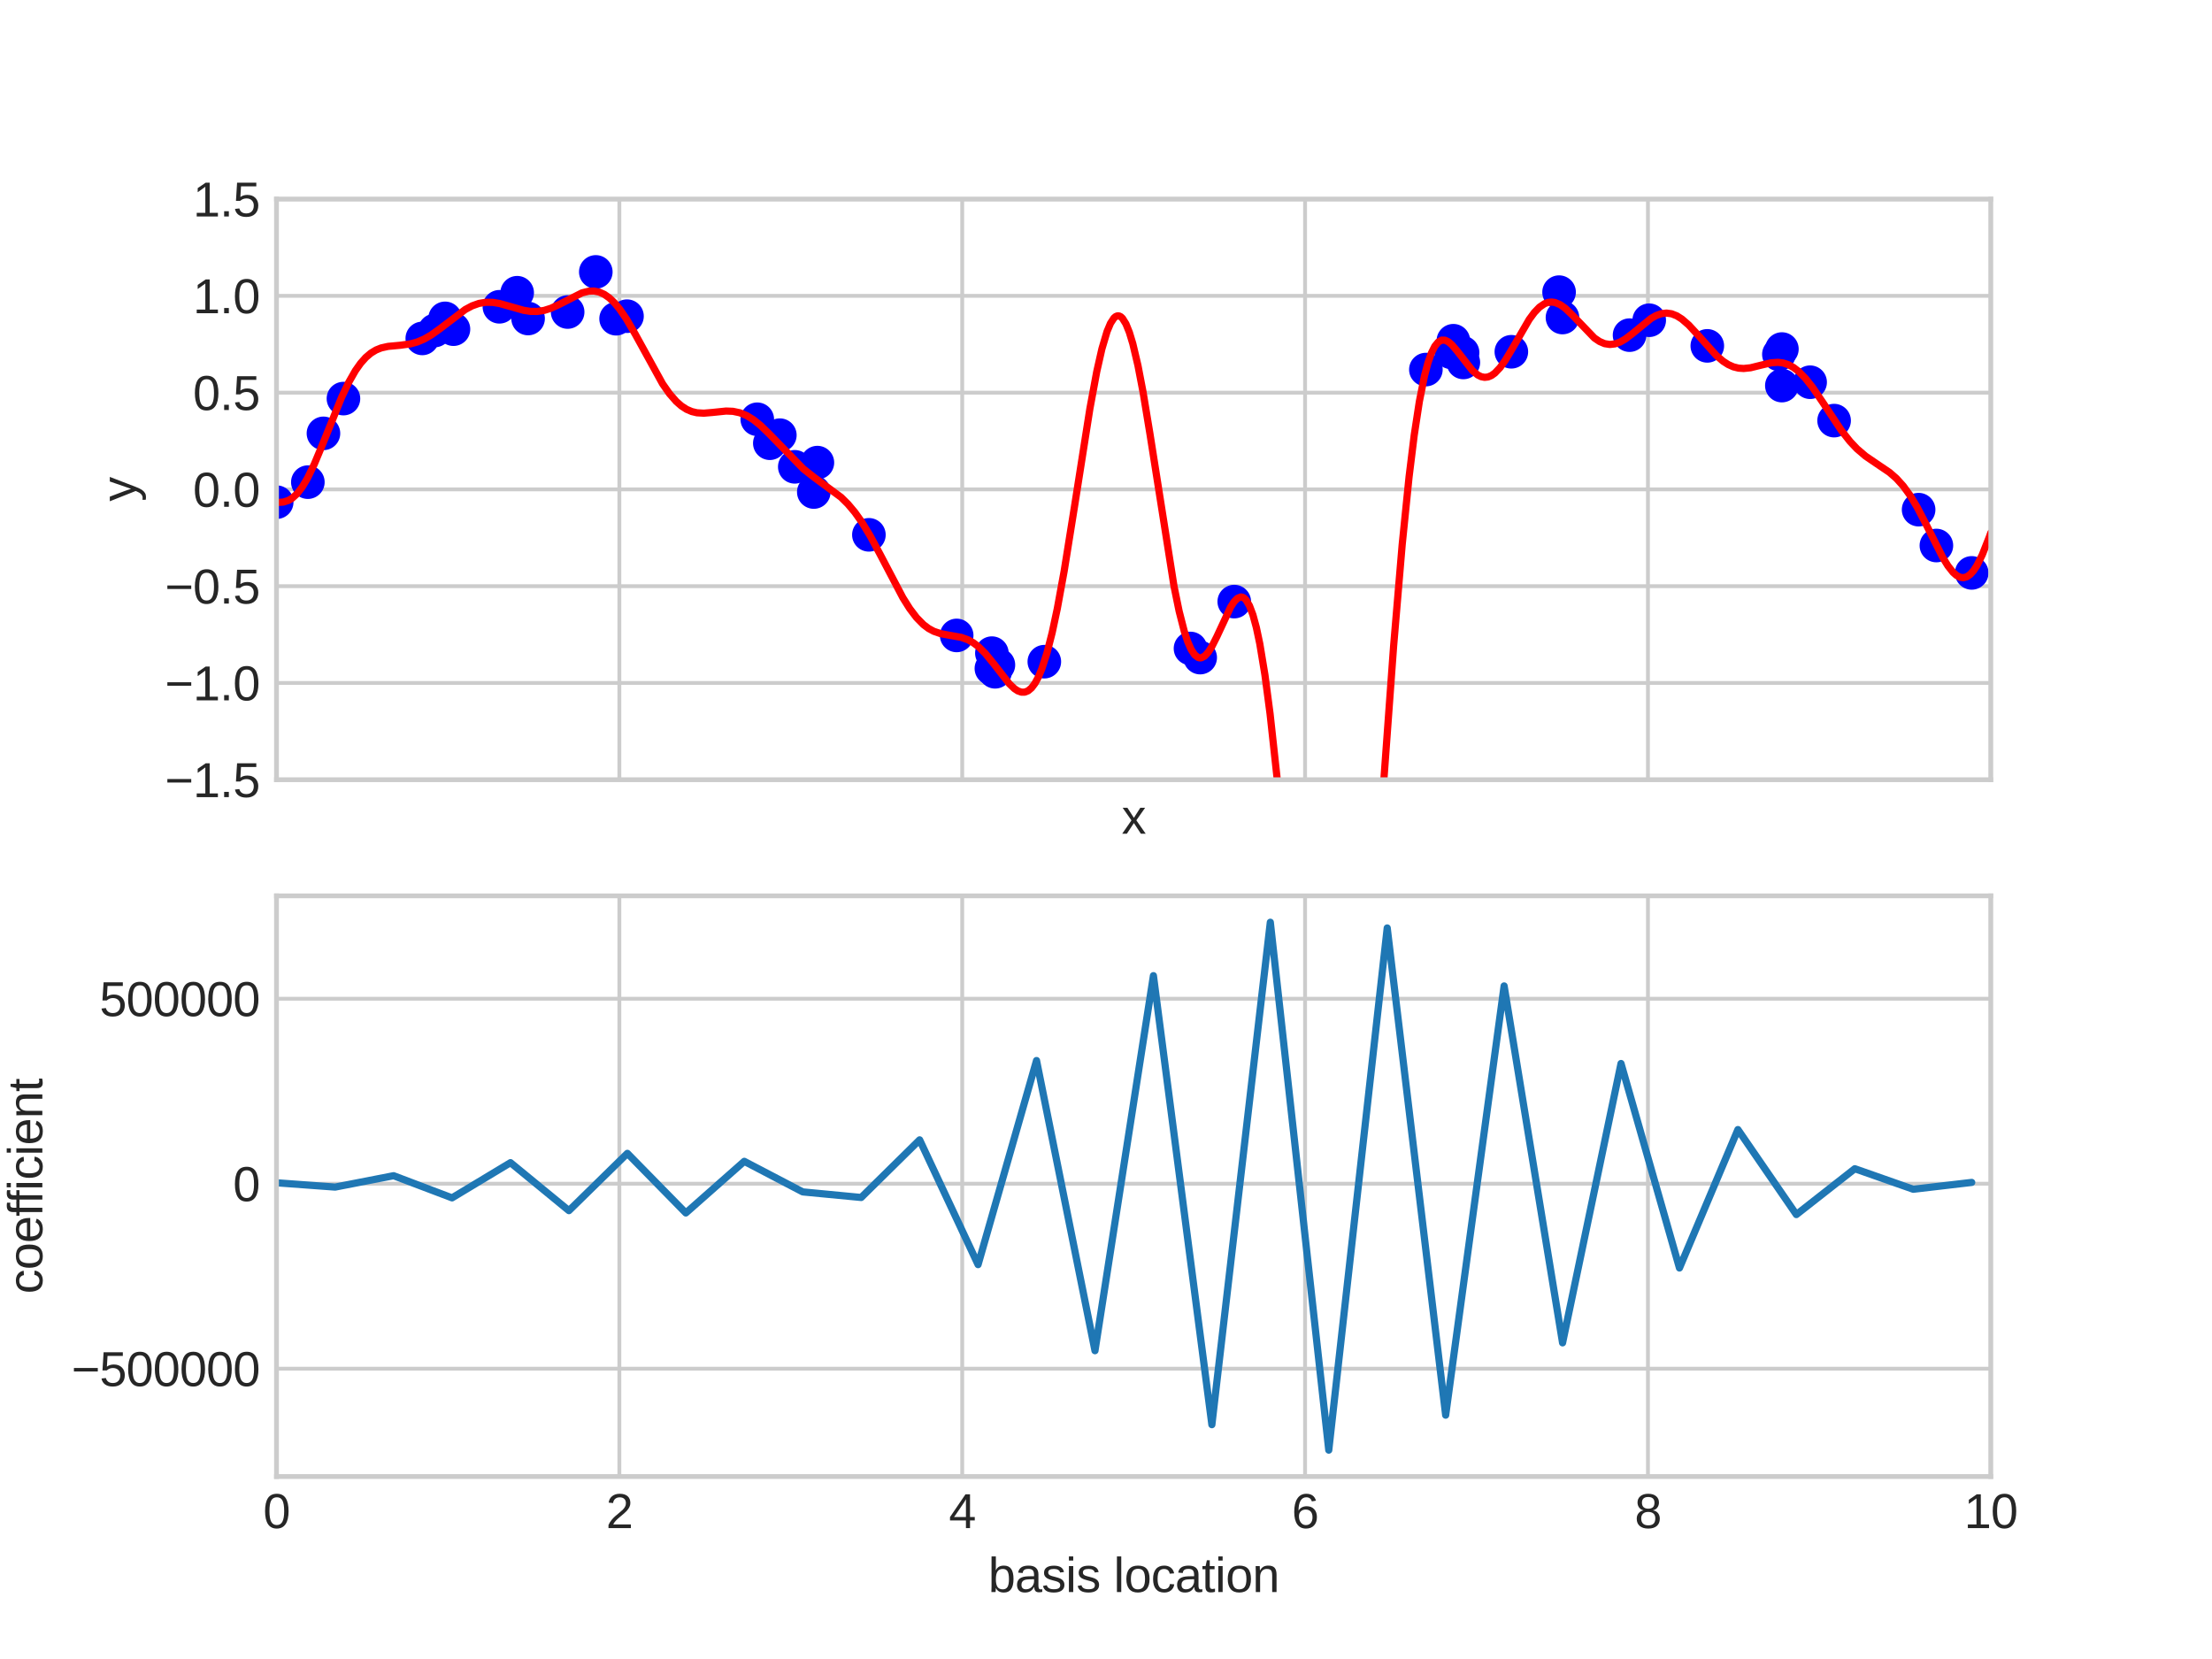 <?xml version="1.0" encoding="utf-8" standalone="no"?>
<!DOCTYPE svg PUBLIC "-//W3C//DTD SVG 1.1//EN"
  "http://www.w3.org/Graphics/SVG/1.1/DTD/svg11.dtd">
<svg xmlns:xlink="http://www.w3.org/1999/xlink" width="460.8pt" height="345.6pt" viewBox="0 0 460.8 345.6" xmlns="http://www.w3.org/2000/svg" version="1.1">
 <defs>
  <style type="text/css">*{stroke-linejoin: round; stroke-linecap: butt}</style>
 </defs>
 <g id="figure_1">
  <g id="patch_1">
   <path d="M 0 345.6 
L 460.8 345.6 
L 460.8 0 
L 0 0 
z
" style="fill: #ffffff"/>
  </g>
  <g id="axes_1">
   <g id="patch_2">
    <path d="M 57.6 162.432 
L 414.72 162.432 
L 414.72 41.472 
L 57.6 41.472 
z
" style="fill: #ffffff"/>
   </g>
   <g id="matplotlib.axis_1">
    <g id="xtick_1">
     <g id="line2d_1">
      <path d="M 57.6 162.432 
L 57.6 41.472 
" clip-path="url(#p9afafb7841)" style="fill: none; stroke: #cccccc; stroke-width: 0.8; stroke-linecap: round"/>
     </g>
     <g id="line2d_2"/>
    </g>
    <g id="xtick_2">
     <g id="line2d_3">
      <path d="M 129.024 162.432 
L 129.024 41.472 
" clip-path="url(#p9afafb7841)" style="fill: none; stroke: #cccccc; stroke-width: 0.8; stroke-linecap: round"/>
     </g>
     <g id="line2d_4"/>
    </g>
    <g id="xtick_3">
     <g id="line2d_5">
      <path d="M 200.448 162.432 
L 200.448 41.472 
" clip-path="url(#p9afafb7841)" style="fill: none; stroke: #cccccc; stroke-width: 0.8; stroke-linecap: round"/>
     </g>
     <g id="line2d_6"/>
    </g>
    <g id="xtick_4">
     <g id="line2d_7">
      <path d="M 271.872 162.432 
L 271.872 41.472 
" clip-path="url(#p9afafb7841)" style="fill: none; stroke: #cccccc; stroke-width: 0.8; stroke-linecap: round"/>
     </g>
     <g id="line2d_8"/>
    </g>
    <g id="xtick_5">
     <g id="line2d_9">
      <path d="M 343.296 162.432 
L 343.296 41.472 
" clip-path="url(#p9afafb7841)" style="fill: none; stroke: #cccccc; stroke-width: 0.8; stroke-linecap: round"/>
     </g>
     <g id="line2d_10"/>
    </g>
    <g id="xtick_6">
     <g id="line2d_11">
      <path d="M 414.72 162.432 
L 414.72 41.472 
" clip-path="url(#p9afafb7841)" style="fill: none; stroke: #cccccc; stroke-width: 0.8; stroke-linecap: round"/>
     </g>
     <g id="line2d_12"/>
    </g>
    <g id="text_1">
     <!-- x -->
     <g style="fill: #262626" transform="translate(233.66 173.679) scale(0.1 -0.1)">
      <defs>
       <path id="LiberationSans-78" d="M 2503 0 
L 1594 1388 
L 678 0 
L 72 0 
L 1275 1738 
L 128 3381 
L 750 3381 
L 1594 2066 
L 2431 3381 
L 3059 3381 
L 1913 1744 
L 3131 0 
L 2503 0 
z
" transform="scale(0.016)"/>
      </defs>
      <use xlink:href="#LiberationSans-78"/>
     </g>
    </g>
   </g>
   <g id="matplotlib.axis_2">
    <g id="ytick_1">
     <g id="line2d_13">
      <path d="M 57.6 162.432 
L 414.72 162.432 
" clip-path="url(#p9afafb7841)" style="fill: none; stroke: #cccccc; stroke-width: 0.8; stroke-linecap: round"/>
     </g>
     <g id="line2d_14"/>
     <g id="text_2">
      <!-- −1.5 -->
      <g style="fill: #262626" transform="translate(34.359 166.055) scale(0.1 -0.1)">
       <defs>
        <path id="LiberationSans-2212" d="M 316 1900 
L 316 2356 
L 3425 2356 
L 3425 1900 
L 316 1900 
z
" transform="scale(0.016)"/>
        <path id="LiberationSans-31" d="M 488 0 
L 488 478 
L 1609 478 
L 1609 3866 
L 616 3156 
L 616 3688 
L 1656 4403 
L 2175 4403 
L 2175 478 
L 3247 478 
L 3247 0 
L 488 0 
z
" transform="scale(0.016)"/>
        <path id="LiberationSans-2e" d="M 584 0 
L 584 684 
L 1194 684 
L 1194 0 
L 584 0 
z
" transform="scale(0.016)"/>
        <path id="LiberationSans-35" d="M 3291 1434 
Q 3291 738 2877 337 
Q 2463 -63 1728 -63 
Q 1113 -63 734 206 
Q 356 475 256 984 
L 825 1050 
Q 1003 397 1741 397 
Q 2194 397 2450 670 
Q 2706 944 2706 1422 
Q 2706 1838 2448 2094 
Q 2191 2350 1753 2350 
Q 1525 2350 1328 2278 
Q 1131 2206 934 2034 
L 384 2034 
L 531 4403 
L 3034 4403 
L 3034 3925 
L 1044 3925 
L 959 2528 
Q 1325 2809 1869 2809 
Q 2519 2809 2905 2428 
Q 3291 2047 3291 1434 
z
" transform="scale(0.016)"/>
       </defs>
       <use xlink:href="#LiberationSans-2212"/>
       <use xlink:href="#LiberationSans-31" x="58.398"/>
       <use xlink:href="#LiberationSans-2e" x="114.014"/>
       <use xlink:href="#LiberationSans-35" x="141.797"/>
      </g>
     </g>
    </g>
    <g id="ytick_2">
     <g id="line2d_15">
      <path d="M 57.6 142.272 
L 414.72 142.272 
" clip-path="url(#p9afafb7841)" style="fill: none; stroke: #cccccc; stroke-width: 0.8; stroke-linecap: round"/>
     </g>
     <g id="line2d_16"/>
     <g id="text_3">
      <!-- −1.0 -->
      <g style="fill: #262626" transform="translate(34.359 145.895) scale(0.1 -0.1)">
       <defs>
        <path id="LiberationSans-30" d="M 3309 2203 
Q 3309 1100 2920 518 
Q 2531 -63 1772 -63 
Q 1013 -63 631 515 
Q 250 1094 250 2203 
Q 250 3338 620 3903 
Q 991 4469 1791 4469 
Q 2569 4469 2939 3897 
Q 3309 3325 3309 2203 
z
M 2738 2203 
Q 2738 3156 2517 3584 
Q 2297 4013 1791 4013 
Q 1272 4013 1045 3591 
Q 819 3169 819 2203 
Q 819 1266 1048 831 
Q 1278 397 1778 397 
Q 2275 397 2506 840 
Q 2738 1284 2738 2203 
z
" transform="scale(0.016)"/>
       </defs>
       <use xlink:href="#LiberationSans-2212"/>
       <use xlink:href="#LiberationSans-31" x="58.398"/>
       <use xlink:href="#LiberationSans-2e" x="114.014"/>
       <use xlink:href="#LiberationSans-30" x="141.797"/>
      </g>
     </g>
    </g>
    <g id="ytick_3">
     <g id="line2d_17">
      <path d="M 57.6 122.112 
L 414.72 122.112 
" clip-path="url(#p9afafb7841)" style="fill: none; stroke: #cccccc; stroke-width: 0.8; stroke-linecap: round"/>
     </g>
     <g id="line2d_18"/>
     <g id="text_4">
      <!-- −0.5 -->
      <g style="fill: #262626" transform="translate(34.359 125.735) scale(0.1 -0.1)">
       <use xlink:href="#LiberationSans-2212"/>
       <use xlink:href="#LiberationSans-30" x="58.398"/>
       <use xlink:href="#LiberationSans-2e" x="114.014"/>
       <use xlink:href="#LiberationSans-35" x="141.797"/>
      </g>
     </g>
    </g>
    <g id="ytick_4">
     <g id="line2d_19">
      <path d="M 57.6 101.952 
L 414.72 101.952 
" clip-path="url(#p9afafb7841)" style="fill: none; stroke: #cccccc; stroke-width: 0.8; stroke-linecap: round"/>
     </g>
     <g id="line2d_20"/>
     <g id="text_5">
      <!-- 0.0 -->
      <g style="fill: #262626" transform="translate(40.2 105.575) scale(0.1 -0.1)">
       <use xlink:href="#LiberationSans-30"/>
       <use xlink:href="#LiberationSans-2e" x="55.615"/>
       <use xlink:href="#LiberationSans-30" x="83.398"/>
      </g>
     </g>
    </g>
    <g id="ytick_5">
     <g id="line2d_21">
      <path d="M 57.6 81.792 
L 414.72 81.792 
" clip-path="url(#p9afafb7841)" style="fill: none; stroke: #cccccc; stroke-width: 0.8; stroke-linecap: round"/>
     </g>
     <g id="line2d_22"/>
     <g id="text_6">
      <!-- 0.5 -->
      <g style="fill: #262626" transform="translate(40.2 85.415) scale(0.1 -0.1)">
       <use xlink:href="#LiberationSans-30"/>
       <use xlink:href="#LiberationSans-2e" x="55.615"/>
       <use xlink:href="#LiberationSans-35" x="83.398"/>
      </g>
     </g>
    </g>
    <g id="ytick_6">
     <g id="line2d_23">
      <path d="M 57.6 61.632 
L 414.72 61.632 
" clip-path="url(#p9afafb7841)" style="fill: none; stroke: #cccccc; stroke-width: 0.8; stroke-linecap: round"/>
     </g>
     <g id="line2d_24"/>
     <g id="text_7">
      <!-- 1.0 -->
      <g style="fill: #262626" transform="translate(40.2 65.255) scale(0.1 -0.1)">
       <use xlink:href="#LiberationSans-31"/>
       <use xlink:href="#LiberationSans-2e" x="55.615"/>
       <use xlink:href="#LiberationSans-30" x="83.398"/>
      </g>
     </g>
    </g>
    <g id="ytick_7">
     <g id="line2d_25">
      <path d="M 57.6 41.472 
L 414.72 41.472 
" clip-path="url(#p9afafb7841)" style="fill: none; stroke: #cccccc; stroke-width: 0.8; stroke-linecap: round"/>
     </g>
     <g id="line2d_26"/>
     <g id="text_8">
      <!-- 1.5 -->
      <g style="fill: #262626" transform="translate(40.2 45.095) scale(0.1 -0.1)">
       <use xlink:href="#LiberationSans-31"/>
       <use xlink:href="#LiberationSans-2e" x="55.615"/>
       <use xlink:href="#LiberationSans-35" x="83.398"/>
      </g>
     </g>
    </g>
    <g id="text_9">
     <!-- y -->
     <g style="fill: #262626" transform="translate(28.284 104.452) rotate(-90) scale(0.1 -0.1)">
      <defs>
       <path id="LiberationSans-79" d="M 597 -1328 
Q 366 -1328 209 -1294 
L 209 -872 
Q 328 -891 472 -891 
Q 997 -891 1303 -119 
L 1356 16 
L 16 3381 
L 616 3381 
L 1328 1513 
Q 1344 1469 1366 1408 
Q 1388 1347 1506 1000 
Q 1625 653 1634 613 
L 1853 1228 
L 2594 3381 
L 3188 3381 
L 1888 0 
Q 1678 -541 1497 -805 
Q 1316 -1069 1095 -1198 
Q 875 -1328 597 -1328 
z
" transform="scale(0.016)"/>
      </defs>
      <use xlink:href="#LiberationSans-79"/>
     </g>
    </g>
   </g>
   <g id="PathCollection_1">
    <defs>
     <path id="mdba6f6dd70" d="M 0 3 
C 0.796 3 1.559 2.684 2.121 2.121 
C 2.684 1.559 3 0.796 3 0 
C 3 -0.796 2.684 -1.559 2.121 -2.121 
C 1.559 -2.684 0.796 -3 0 -3 
C -0.796 -3 -1.559 -2.684 -2.121 -2.121 
C -2.684 -1.559 -3 -0.796 -3 0 
C -3 0.796 -2.684 1.559 -2.121 2.121 
C -1.559 2.684 -0.796 3 0 3 
z
" style="stroke: #0000ff"/>
    </defs>
    <g clip-path="url(#p9afafb7841)">
     <use xlink:href="#mdba6f6dd70" x="206.527" y="139.26" style="fill: #0000ff; stroke: #0000ff"/>
     <use xlink:href="#mdba6f6dd70" x="314.842" y="73.28" style="fill: #0000ff; stroke: #0000ff"/>
     <use xlink:href="#mdba6f6dd70" x="57.641" y="104.612" style="fill: #0000ff; stroke: #0000ff"/>
     <use xlink:href="#mdba6f6dd70" x="165.569" y="97.246" style="fill: #0000ff; stroke: #0000ff"/>
     <use xlink:href="#mdba6f6dd70" x="110.009" y="66.352" style="fill: #0000ff; stroke: #0000ff"/>
     <use xlink:href="#mdba6f6dd70" x="90.576" y="68.846" style="fill: #0000ff; stroke: #0000ff"/>
     <use xlink:href="#mdba6f6dd70" x="124.117" y="56.644" style="fill: #0000ff; stroke: #0000ff"/>
     <use xlink:href="#mdba6f6dd70" x="181.007" y="111.414" style="fill: #0000ff; stroke: #0000ff"/>
     <use xlink:href="#mdba6f6dd70" x="199.294" y="132.372" style="fill: #0000ff; stroke: #0000ff"/>
     <use xlink:href="#mdba6f6dd70" x="250.022" y="136.989" style="fill: #0000ff; stroke: #0000ff"/>
     <use xlink:href="#mdba6f6dd70" x="207.303" y="139.946" style="fill: #0000ff; stroke: #0000ff"/>
     <use xlink:href="#mdba6f6dd70" x="302.306" y="73.404" style="fill: #0000ff; stroke: #0000ff"/>
     <use xlink:href="#mdba6f6dd70" x="130.614" y="65.867" style="fill: #0000ff; stroke: #0000ff"/>
     <use xlink:href="#mdba6f6dd70" x="371.193" y="80.325" style="fill: #0000ff; stroke: #0000ff"/>
     <use xlink:href="#mdba6f6dd70" x="67.381" y="90.277" style="fill: #0000ff; stroke: #0000ff"/>
     <use xlink:href="#mdba6f6dd70" x="297.037" y="76.988" style="fill: #0000ff; stroke: #0000ff"/>
     <use xlink:href="#mdba6f6dd70" x="206.628" y="136.064" style="fill: #0000ff; stroke: #0000ff"/>
     <use xlink:href="#mdba6f6dd70" x="257.119" y="125.324" style="fill: #0000ff; stroke: #0000ff"/>
     <use xlink:href="#mdba6f6dd70" x="107.735" y="60.982" style="fill: #0000ff; stroke: #0000ff"/>
     <use xlink:href="#mdba6f6dd70" x="128.346" y="66.397" style="fill: #0000ff; stroke: #0000ff"/>
     <use xlink:href="#mdba6f6dd70" x="343.562" y="66.712" style="fill: #0000ff; stroke: #0000ff"/>
     <use xlink:href="#mdba6f6dd70" x="403.386" y="113.642" style="fill: #0000ff; stroke: #0000ff"/>
     <use xlink:href="#mdba6f6dd70" x="169.53" y="102.498" style="fill: #0000ff; stroke: #0000ff"/>
     <use xlink:href="#mdba6f6dd70" x="304.842" y="75.506" style="fill: #0000ff; stroke: #0000ff"/>
     <use xlink:href="#mdba6f6dd70" x="370.576" y="73.82" style="fill: #0000ff; stroke: #0000ff"/>
     <use xlink:href="#mdba6f6dd70" x="377.082" y="79.625" style="fill: #0000ff; stroke: #0000ff"/>
     <use xlink:href="#mdba6f6dd70" x="87.971" y="70.497" style="fill: #0000ff; stroke: #0000ff"/>
     <use xlink:href="#mdba6f6dd70" x="71.547" y="83.033" style="fill: #0000ff; stroke: #0000ff"/>
     <use xlink:href="#mdba6f6dd70" x="118.25" y="65.001" style="fill: #0000ff; stroke: #0000ff"/>
     <use xlink:href="#mdba6f6dd70" x="371.202" y="72.713" style="fill: #0000ff; stroke: #0000ff"/>
     <use xlink:href="#mdba6f6dd70" x="92.722" y="66.321" style="fill: #0000ff; stroke: #0000ff"/>
     <use xlink:href="#mdba6f6dd70" x="207.986" y="138.513" style="fill: #0000ff; stroke: #0000ff"/>
     <use xlink:href="#mdba6f6dd70" x="399.682" y="106.172" style="fill: #0000ff; stroke: #0000ff"/>
     <use xlink:href="#mdba6f6dd70" x="248.004" y="135.09" style="fill: #0000ff; stroke: #0000ff"/>
     <use xlink:href="#mdba6f6dd70" x="304.683" y="73.453" style="fill: #0000ff; stroke: #0000ff"/>
     <use xlink:href="#mdba6f6dd70" x="170.277" y="96.371" style="fill: #0000ff; stroke: #0000ff"/>
     <use xlink:href="#mdba6f6dd70" x="302.763" y="70.982" style="fill: #0000ff; stroke: #0000ff"/>
     <use xlink:href="#mdba6f6dd70" x="355.662" y="72.05" style="fill: #0000ff; stroke: #0000ff"/>
     <use xlink:href="#mdba6f6dd70" x="64.131" y="100.442" style="fill: #0000ff; stroke: #0000ff"/>
     <use xlink:href="#mdba6f6dd70" x="325.492" y="66.146" style="fill: #0000ff; stroke: #0000ff"/>
     <use xlink:href="#mdba6f6dd70" x="410.742" y="119.345" style="fill: #0000ff; stroke: #0000ff"/>
     <use xlink:href="#mdba6f6dd70" x="324.785" y="60.862" style="fill: #0000ff; stroke: #0000ff"/>
     <use xlink:href="#mdba6f6dd70" x="157.752" y="87.341" style="fill: #0000ff; stroke: #0000ff"/>
     <use xlink:href="#mdba6f6dd70" x="339.467" y="69.816" style="fill: #0000ff; stroke: #0000ff"/>
     <use xlink:href="#mdba6f6dd70" x="94.464" y="68.573" style="fill: #0000ff; stroke: #0000ff"/>
     <use xlink:href="#mdba6f6dd70" x="217.552" y="137.84" style="fill: #0000ff; stroke: #0000ff"/>
     <use xlink:href="#mdba6f6dd70" x="382.078" y="87.623" style="fill: #0000ff; stroke: #0000ff"/>
     <use xlink:href="#mdba6f6dd70" x="162.455" y="90.654" style="fill: #0000ff; stroke: #0000ff"/>
     <use xlink:href="#mdba6f6dd70" x="160.37" y="92.333" style="fill: #0000ff; stroke: #0000ff"/>
     <use xlink:href="#mdba6f6dd70" x="104.036" y="63.908" style="fill: #0000ff; stroke: #0000ff"/>
    </g>
   </g>
   <g id="line2d_27">
    <path d="M 57.6 104.693 
L 59.03 104.587 
L 60.102 104.244 
L 60.817 103.823 
L 61.89 102.851 
L 62.962 101.455 
L 64.035 99.653 
L 65.465 96.71 
L 67.252 92.429 
L 71.184 82.714 
L 72.614 79.709 
L 74.044 77.201 
L 75.116 75.682 
L 76.189 74.474 
L 77.261 73.561 
L 78.334 72.911 
L 79.406 72.481 
L 80.836 72.16 
L 83.338 71.926 
L 85.483 71.639 
L 86.913 71.247 
L 88.343 70.642 
L 89.773 69.823 
L 91.56 68.552 
L 96.923 64.475 
L 98.352 63.713 
L 99.782 63.205 
L 101.212 62.968 
L 102.642 62.989 
L 104.072 63.224 
L 106.217 63.827 
L 109.077 64.642 
L 110.507 64.865 
L 111.937 64.88 
L 113.366 64.66 
L 114.796 64.207 
L 116.584 63.378 
L 121.231 61.013 
L 122.661 60.659 
L 123.733 60.629 
L 124.806 60.839 
L 125.878 61.316 
L 126.951 62.07 
L 128.023 63.104 
L 129.095 64.402 
L 130.525 66.501 
L 132.313 69.578 
L 138.032 79.962 
L 139.462 82.006 
L 140.892 83.642 
L 141.965 84.581 
L 143.037 85.273 
L 144.11 85.733 
L 145.182 85.989 
L 146.612 86.074 
L 148.399 85.923 
L 151.259 85.628 
L 152.689 85.686 
L 154.119 85.988 
L 155.549 86.576 
L 156.979 87.457 
L 158.409 88.607 
L 160.196 90.335 
L 167.346 97.671 
L 169.49 99.361 
L 175.21 103.59 
L 176.64 105.005 
L 178.07 106.703 
L 179.5 108.712 
L 181.287 111.649 
L 183.432 115.653 
L 188.079 124.508 
L 189.509 126.781 
L 190.939 128.667 
L 192.369 130.119 
L 193.441 130.925 
L 194.514 131.506 
L 195.944 131.998 
L 197.731 132.326 
L 200.234 132.772 
L 201.663 133.286 
L 202.736 133.884 
L 203.808 134.693 
L 205.238 136.101 
L 207.026 138.291 
L 210.243 142.427 
L 211.315 143.451 
L 212.03 143.925 
L 212.745 144.183 
L 213.46 144.189 
L 214.175 143.907 
L 214.89 143.303 
L 215.605 142.35 
L 216.32 141.026 
L 217.035 139.315 
L 218.107 136.005 
L 219.18 131.815 
L 220.252 126.792 
L 221.682 118.971 
L 223.827 105.575 
L 227.044 85.129 
L 228.474 77.409 
L 229.547 72.669 
L 230.619 69.056 
L 231.334 67.355 
L 232.049 66.261 
L 232.406 65.951 
L 232.764 65.8 
L 233.121 65.811 
L 233.479 65.984 
L 233.836 66.317 
L 234.551 67.464 
L 235.266 69.232 
L 235.981 71.591 
L 237.054 76.139 
L 238.126 81.726 
L 239.556 90.379 
L 244.561 122.093 
L 245.633 127.324 
L 246.706 131.515 
L 247.421 133.672 
L 248.135 135.296 
L 248.85 136.386 
L 249.565 136.953 
L 249.923 137.049 
L 250.28 137.025 
L 250.995 136.642 
L 251.71 135.859 
L 252.425 134.742 
L 253.498 132.613 
L 256.357 126.473 
L 257.072 125.369 
L 257.787 124.635 
L 258.502 124.359 
L 258.86 124.42 
L 259.217 124.624 
L 259.575 124.983 
L 260.29 126.189 
L 261.005 128.089 
L 261.72 130.721 
L 262.435 134.104 
L 263.507 140.592 
L 264.579 148.712 
L 266.009 161.805 
L 267.797 180.946 
L 272.444 232.978 
L 273.874 245.603 
L 274.946 252.958 
L 275.661 256.675 
L 276.376 259.355 
L 277.091 260.939 
L 277.449 261.307 
L 277.806 261.388 
L 278.164 261.18 
L 278.521 260.682 
L 278.879 259.894 
L 279.594 257.458 
L 280.308 253.897 
L 281.023 249.257 
L 282.096 240.414 
L 283.168 229.56 
L 284.598 212.559 
L 286.743 183.589 
L 290.318 134.545 
L 292.105 113.416 
L 293.535 99.326 
L 294.608 90.639 
L 295.68 83.629 
L 296.752 78.275 
L 297.467 75.585 
L 298.182 73.553 
L 298.897 72.128 
L 299.612 71.251 
L 300.327 70.856 
L 301.042 70.872 
L 301.757 71.226 
L 302.472 71.845 
L 303.545 73.106 
L 306.762 77.221 
L 307.834 78.111 
L 308.549 78.466 
L 309.264 78.608 
L 309.979 78.53 
L 310.694 78.231 
L 311.409 77.72 
L 312.481 76.591 
L 313.554 75.097 
L 314.984 72.716 
L 318.559 66.553 
L 319.631 65.102 
L 320.703 63.987 
L 321.776 63.258 
L 322.491 62.998 
L 323.206 62.919 
L 323.921 63.013 
L 324.993 63.458 
L 326.066 64.213 
L 327.495 65.577 
L 332.143 70.414 
L 333.215 71.137 
L 334.288 71.593 
L 335.36 71.76 
L 336.432 71.639 
L 337.505 71.249 
L 338.577 70.631 
L 340.007 69.548 
L 343.939 66.337 
L 345.012 65.73 
L 346.084 65.346 
L 347.157 65.219 
L 348.229 65.368 
L 349.302 65.791 
L 350.374 66.471 
L 351.804 67.716 
L 353.591 69.647 
L 357.524 74.035 
L 358.954 75.255 
L 360.026 75.944 
L 361.098 76.422 
L 362.171 76.689 
L 363.243 76.762 
L 364.673 76.612 
L 366.818 76.08 
L 368.963 75.576 
L 370.393 75.48 
L 371.465 75.615 
L 372.538 75.963 
L 373.61 76.547 
L 374.683 77.37 
L 376.112 78.824 
L 377.542 80.628 
L 379.687 83.779 
L 383.619 89.707 
L 385.407 91.977 
L 386.837 93.49 
L 388.624 95.018 
L 390.769 96.481 
L 393.629 98.417 
L 395.059 99.666 
L 396.489 101.249 
L 397.919 103.227 
L 399.348 105.604 
L 401.136 109.028 
L 404.711 116.124 
L 405.783 117.87 
L 406.855 119.227 
L 407.57 119.861 
L 408.285 120.243 
L 409 120.348 
L 409.715 120.158 
L 410.43 119.662 
L 411.145 118.859 
L 411.86 117.758 
L 412.933 115.596 
L 414.363 111.978 
L 414.72 110.991 
L 414.72 110.991 
" clip-path="url(#p9afafb7841)" style="fill: none; stroke: #ff0000; stroke-width: 1.5; stroke-linecap: round"/>
   </g>
   <g id="patch_3">
    <path d="M 57.6 162.432 
L 57.6 41.472 
" style="fill: none; stroke: #cccccc; stroke-linejoin: miter; stroke-linecap: square"/>
   </g>
   <g id="patch_4">
    <path d="M 414.72 162.432 
L 414.72 41.472 
" style="fill: none; stroke: #cccccc; stroke-linejoin: miter; stroke-linecap: square"/>
   </g>
   <g id="patch_5">
    <path d="M 57.6 162.432 
L 414.72 162.432 
" style="fill: none; stroke: #cccccc; stroke-linejoin: miter; stroke-linecap: square"/>
   </g>
   <g id="patch_6">
    <path d="M 57.6 41.472 
L 414.72 41.472 
" style="fill: none; stroke: #cccccc; stroke-linejoin: miter; stroke-linecap: square"/>
   </g>
  </g>
  <g id="axes_2">
   <g id="patch_7">
    <path d="M 57.6 307.584 
L 414.72 307.584 
L 414.72 186.624 
L 57.6 186.624 
z
" style="fill: #ffffff"/>
   </g>
   <g id="matplotlib.axis_3">
    <g id="xtick_7">
     <g id="line2d_28">
      <path d="M 57.6 307.584 
L 57.6 186.624 
" clip-path="url(#p90dfbe2525)" style="fill: none; stroke: #cccccc; stroke-width: 0.8; stroke-linecap: round"/>
     </g>
     <g id="line2d_29"/>
     <g id="text_10">
      <!-- 0 -->
      <g style="fill: #262626" transform="translate(54.82 318.331) scale(0.1 -0.1)">
       <use xlink:href="#LiberationSans-30"/>
      </g>
     </g>
    </g>
    <g id="xtick_8">
     <g id="line2d_30">
      <path d="M 129.024 307.584 
L 129.024 186.624 
" clip-path="url(#p90dfbe2525)" style="fill: none; stroke: #cccccc; stroke-width: 0.8; stroke-linecap: round"/>
     </g>
     <g id="line2d_31"/>
     <g id="text_11">
      <!-- 2 -->
      <g style="fill: #262626" transform="translate(126.244 318.331) scale(0.1 -0.1)">
       <defs>
        <path id="LiberationSans-32" d="M 322 0 
L 322 397 
Q 481 763 711 1042 
Q 941 1322 1194 1548 
Q 1447 1775 1695 1969 
Q 1944 2163 2144 2356 
Q 2344 2550 2467 2762 
Q 2591 2975 2591 3244 
Q 2591 3606 2378 3806 
Q 2166 4006 1788 4006 
Q 1428 4006 1195 3811 
Q 963 3616 922 3263 
L 347 3316 
Q 409 3844 795 4156 
Q 1181 4469 1788 4469 
Q 2453 4469 2811 4155 
Q 3169 3841 3169 3263 
Q 3169 3006 3051 2753 
Q 2934 2500 2703 2247 
Q 2472 1994 1819 1463 
Q 1459 1169 1246 933 
Q 1034 697 941 478 
L 3238 478 
L 3238 0 
L 322 0 
z
" transform="scale(0.016)"/>
       </defs>
       <use xlink:href="#LiberationSans-32"/>
      </g>
     </g>
    </g>
    <g id="xtick_9">
     <g id="line2d_32">
      <path d="M 200.448 307.584 
L 200.448 186.624 
" clip-path="url(#p90dfbe2525)" style="fill: none; stroke: #cccccc; stroke-width: 0.8; stroke-linecap: round"/>
     </g>
     <g id="line2d_33"/>
     <g id="text_12">
      <!-- 4 -->
      <g style="fill: #262626" transform="translate(197.668 318.331) scale(0.1 -0.1)">
       <defs>
        <path id="LiberationSans-34" d="M 2753 997 
L 2753 0 
L 2222 0 
L 2222 997 
L 147 997 
L 147 1434 
L 2163 4403 
L 2753 4403 
L 2753 1441 
L 3372 1441 
L 3372 997 
L 2753 997 
z
M 2222 3769 
Q 2216 3750 2134 3603 
Q 2053 3456 2013 3397 
L 884 1734 
L 716 1503 
L 666 1441 
L 2222 1441 
L 2222 3769 
z
" transform="scale(0.016)"/>
       </defs>
       <use xlink:href="#LiberationSans-34"/>
      </g>
     </g>
    </g>
    <g id="xtick_10">
     <g id="line2d_34">
      <path d="M 271.872 307.584 
L 271.872 186.624 
" clip-path="url(#p90dfbe2525)" style="fill: none; stroke: #cccccc; stroke-width: 0.8; stroke-linecap: round"/>
     </g>
     <g id="line2d_35"/>
     <g id="text_13">
      <!-- 6 -->
      <g style="fill: #262626" transform="translate(269.092 318.331) scale(0.1 -0.1)">
       <defs>
        <path id="LiberationSans-36" d="M 3278 1441 
Q 3278 744 2900 340 
Q 2522 -63 1856 -63 
Q 1113 -63 719 490 
Q 325 1044 325 2100 
Q 325 3244 734 3856 
Q 1144 4469 1900 4469 
Q 2897 4469 3156 3572 
L 2619 3475 
Q 2453 4013 1894 4013 
Q 1413 4013 1148 3564 
Q 884 3116 884 2266 
Q 1038 2550 1316 2698 
Q 1594 2847 1953 2847 
Q 2563 2847 2920 2465 
Q 3278 2084 3278 1441 
z
M 2706 1416 
Q 2706 1894 2472 2153 
Q 2238 2413 1819 2413 
Q 1425 2413 1183 2183 
Q 941 1953 941 1550 
Q 941 1041 1192 716 
Q 1444 391 1838 391 
Q 2244 391 2475 664 
Q 2706 938 2706 1416 
z
" transform="scale(0.016)"/>
       </defs>
       <use xlink:href="#LiberationSans-36"/>
      </g>
     </g>
    </g>
    <g id="xtick_11">
     <g id="line2d_36">
      <path d="M 343.296 307.584 
L 343.296 186.624 
" clip-path="url(#p90dfbe2525)" style="fill: none; stroke: #cccccc; stroke-width: 0.8; stroke-linecap: round"/>
     </g>
     <g id="line2d_37"/>
     <g id="text_14">
      <!-- 8 -->
      <g style="fill: #262626" transform="translate(340.516 318.331) scale(0.1 -0.1)">
       <defs>
        <path id="LiberationSans-38" d="M 3281 1228 
Q 3281 619 2893 278 
Q 2506 -63 1781 -63 
Q 1075 -63 676 271 
Q 278 606 278 1222 
Q 278 1653 525 1947 
Q 772 2241 1156 2303 
L 1156 2316 
Q 797 2400 589 2681 
Q 381 2963 381 3341 
Q 381 3844 757 4156 
Q 1134 4469 1769 4469 
Q 2419 4469 2795 4162 
Q 3172 3856 3172 3334 
Q 3172 2956 2962 2675 
Q 2753 2394 2391 2322 
L 2391 2309 
Q 2813 2241 3047 1952 
Q 3281 1663 3281 1228 
z
M 2588 3303 
Q 2588 4050 1769 4050 
Q 1372 4050 1164 3862 
Q 956 3675 956 3303 
Q 956 2925 1170 2726 
Q 1384 2528 1775 2528 
Q 2172 2528 2380 2711 
Q 2588 2894 2588 3303 
z
M 2697 1281 
Q 2697 1691 2453 1898 
Q 2209 2106 1769 2106 
Q 1341 2106 1100 1882 
Q 859 1659 859 1269 
Q 859 359 1788 359 
Q 2247 359 2472 579 
Q 2697 800 2697 1281 
z
" transform="scale(0.016)"/>
       </defs>
       <use xlink:href="#LiberationSans-38"/>
      </g>
     </g>
    </g>
    <g id="xtick_12">
     <g id="line2d_38">
      <path d="M 414.72 307.584 
L 414.72 186.624 
" clip-path="url(#p90dfbe2525)" style="fill: none; stroke: #cccccc; stroke-width: 0.8; stroke-linecap: round"/>
     </g>
     <g id="line2d_39"/>
     <g id="text_15">
      <!-- 10 -->
      <g style="fill: #262626" transform="translate(409.159 318.331) scale(0.1 -0.1)">
       <use xlink:href="#LiberationSans-31"/>
       <use xlink:href="#LiberationSans-30" x="55.615"/>
      </g>
     </g>
    </g>
    <g id="text_16">
     <!-- basis location -->
     <g style="fill: #262626" transform="translate(205.866 331.653) scale(0.1 -0.1)">
      <defs>
       <path id="LiberationSans-62" d="M 3291 1706 
Q 3291 -63 2047 -63 
Q 1663 -63 1408 76 
Q 1153 216 994 525 
L 988 525 
Q 988 428 975 229 
Q 963 31 956 0 
L 413 0 
Q 431 169 431 697 
L 431 4638 
L 994 4638 
L 994 3316 
Q 994 3113 981 2838 
L 994 2838 
Q 1150 3163 1408 3303 
Q 1666 3444 2047 3444 
Q 2688 3444 2989 3012 
Q 3291 2581 3291 1706 
z
M 2700 1688 
Q 2700 2397 2512 2703 
Q 2325 3009 1903 3009 
Q 1428 3009 1211 2684 
Q 994 2359 994 1653 
Q 994 988 1206 670 
Q 1419 353 1897 353 
Q 2322 353 2511 667 
Q 2700 981 2700 1688 
z
" transform="scale(0.016)"/>
       <path id="LiberationSans-61" d="M 1294 -63 
Q 784 -63 528 206 
Q 272 475 272 944 
Q 272 1469 617 1750 
Q 963 2031 1731 2050 
L 2491 2063 
L 2491 2247 
Q 2491 2659 2316 2837 
Q 2141 3016 1766 3016 
Q 1388 3016 1216 2887 
Q 1044 2759 1009 2478 
L 422 2531 
Q 566 3444 1778 3444 
Q 2416 3444 2737 3151 
Q 3059 2859 3059 2306 
L 3059 850 
Q 3059 600 3125 473 
Q 3191 347 3375 347 
Q 3456 347 3559 369 
L 3559 19 
Q 3347 -31 3125 -31 
Q 2813 -31 2670 133 
Q 2528 297 2509 647 
L 2491 647 
Q 2275 259 1989 98 
Q 1703 -63 1294 -63 
z
M 1422 359 
Q 1731 359 1972 500 
Q 2213 641 2352 886 
Q 2491 1131 2491 1391 
L 2491 1669 
L 1875 1656 
Q 1478 1650 1273 1575 
Q 1069 1500 959 1344 
Q 850 1188 850 934 
Q 850 659 998 509 
Q 1147 359 1422 359 
z
" transform="scale(0.016)"/>
       <path id="LiberationSans-73" d="M 2969 934 
Q 2969 456 2608 196 
Q 2247 -63 1597 -63 
Q 966 -63 623 145 
Q 281 353 178 794 
L 675 891 
Q 747 619 972 492 
Q 1197 366 1597 366 
Q 2025 366 2223 497 
Q 2422 628 2422 891 
Q 2422 1091 2284 1216 
Q 2147 1341 1841 1422 
L 1438 1528 
Q 953 1653 748 1773 
Q 544 1894 428 2066 
Q 313 2238 313 2488 
Q 313 2950 642 3192 
Q 972 3434 1603 3434 
Q 2163 3434 2492 3237 
Q 2822 3041 2909 2606 
L 2403 2544 
Q 2356 2769 2151 2889 
Q 1947 3009 1603 3009 
Q 1222 3009 1040 2893 
Q 859 2778 859 2544 
Q 859 2400 934 2306 
Q 1009 2213 1156 2147 
Q 1303 2081 1775 1966 
Q 2222 1853 2419 1758 
Q 2616 1663 2730 1547 
Q 2844 1431 2906 1279 
Q 2969 1128 2969 934 
z
" transform="scale(0.016)"/>
       <path id="LiberationSans-69" d="M 428 4100 
L 428 4638 
L 991 4638 
L 991 4100 
L 428 4100 
z
M 428 0 
L 428 3381 
L 991 3381 
L 991 0 
L 428 0 
z
" transform="scale(0.016)"/>
       <path id="LiberationSans-20" transform="scale(0.016)"/>
       <path id="LiberationSans-6c" d="M 431 0 
L 431 4638 
L 994 4638 
L 994 0 
L 431 0 
z
" transform="scale(0.016)"/>
       <path id="LiberationSans-6f" d="M 3291 1694 
Q 3291 806 2900 371 
Q 2509 -63 1766 -63 
Q 1025 -63 647 389 
Q 269 841 269 1694 
Q 269 3444 1784 3444 
Q 2559 3444 2925 3017 
Q 3291 2591 3291 1694 
z
M 2700 1694 
Q 2700 2394 2492 2711 
Q 2284 3028 1794 3028 
Q 1300 3028 1079 2704 
Q 859 2381 859 1694 
Q 859 1025 1076 689 
Q 1294 353 1759 353 
Q 2266 353 2483 678 
Q 2700 1003 2700 1694 
z
" transform="scale(0.016)"/>
       <path id="LiberationSans-63" d="M 859 1706 
Q 859 1031 1071 706 
Q 1284 381 1713 381 
Q 2013 381 2214 543 
Q 2416 706 2463 1044 
L 3031 1006 
Q 2966 519 2616 228 
Q 2266 -63 1728 -63 
Q 1019 -63 645 385 
Q 272 834 272 1694 
Q 272 2547 647 2995 
Q 1022 3444 1722 3444 
Q 2241 3444 2583 3175 
Q 2925 2906 3013 2434 
L 2434 2391 
Q 2391 2672 2212 2837 
Q 2034 3003 1706 3003 
Q 1259 3003 1059 2706 
Q 859 2409 859 1706 
z
" transform="scale(0.016)"/>
       <path id="LiberationSans-74" d="M 1731 25 
Q 1453 -50 1163 -50 
Q 488 -50 488 716 
L 488 2972 
L 97 2972 
L 97 3381 
L 509 3381 
L 675 4138 
L 1050 4138 
L 1050 3381 
L 1675 3381 
L 1675 2972 
L 1050 2972 
L 1050 838 
Q 1050 594 1129 495 
Q 1209 397 1406 397 
Q 1519 397 1731 441 
L 1731 25 
z
" transform="scale(0.016)"/>
       <path id="LiberationSans-6e" d="M 2578 0 
L 2578 2144 
Q 2578 2478 2512 2662 
Q 2447 2847 2303 2928 
Q 2159 3009 1881 3009 
Q 1475 3009 1240 2731 
Q 1006 2453 1006 1959 
L 1006 0 
L 444 0 
L 444 2659 
Q 444 3250 425 3381 
L 956 3381 
Q 959 3366 962 3297 
Q 966 3228 970 3139 
Q 975 3050 981 2803 
L 991 2803 
Q 1184 3153 1439 3298 
Q 1694 3444 2072 3444 
Q 2628 3444 2886 3167 
Q 3144 2891 3144 2253 
L 3144 0 
L 2578 0 
z
" transform="scale(0.016)"/>
      </defs>
      <use xlink:href="#LiberationSans-62"/>
      <use xlink:href="#LiberationSans-61" x="55.615"/>
      <use xlink:href="#LiberationSans-73" x="111.23"/>
      <use xlink:href="#LiberationSans-69" x="161.23"/>
      <use xlink:href="#LiberationSans-73" x="183.447"/>
      <use xlink:href="#LiberationSans-20" x="233.447"/>
      <use xlink:href="#LiberationSans-6c" x="261.23"/>
      <use xlink:href="#LiberationSans-6f" x="283.447"/>
      <use xlink:href="#LiberationSans-63" x="339.062"/>
      <use xlink:href="#LiberationSans-61" x="389.062"/>
      <use xlink:href="#LiberationSans-74" x="444.678"/>
      <use xlink:href="#LiberationSans-69" x="472.461"/>
      <use xlink:href="#LiberationSans-6f" x="494.678"/>
      <use xlink:href="#LiberationSans-6e" x="550.293"/>
     </g>
    </g>
   </g>
   <g id="matplotlib.axis_4">
    <g id="ytick_8">
     <g id="line2d_40">
      <path d="M 57.6 285.12 
L 414.72 285.12 
" clip-path="url(#p90dfbe2525)" style="fill: none; stroke: #cccccc; stroke-width: 0.8; stroke-linecap: round"/>
     </g>
     <g id="line2d_41"/>
     <g id="text_17">
      <!-- −500000 -->
      <g style="fill: #262626" transform="translate(14.894 288.744) scale(0.1 -0.1)">
       <use xlink:href="#LiberationSans-2212"/>
       <use xlink:href="#LiberationSans-35" x="58.398"/>
       <use xlink:href="#LiberationSans-30" x="114.014"/>
       <use xlink:href="#LiberationSans-30" x="169.629"/>
       <use xlink:href="#LiberationSans-30" x="225.244"/>
       <use xlink:href="#LiberationSans-30" x="280.859"/>
       <use xlink:href="#LiberationSans-30" x="336.475"/>
      </g>
     </g>
    </g>
    <g id="ytick_9">
     <g id="line2d_42">
      <path d="M 57.6 246.585 
L 414.72 246.585 
" clip-path="url(#p90dfbe2525)" style="fill: none; stroke: #cccccc; stroke-width: 0.8; stroke-linecap: round"/>
     </g>
     <g id="line2d_43"/>
     <g id="text_18">
      <!-- 0 -->
      <g style="fill: #262626" transform="translate(48.539 250.209) scale(0.1 -0.1)">
       <use xlink:href="#LiberationSans-30"/>
      </g>
     </g>
    </g>
    <g id="ytick_10">
     <g id="line2d_44">
      <path d="M 57.6 208.05 
L 414.72 208.05 
" clip-path="url(#p90dfbe2525)" style="fill: none; stroke: #cccccc; stroke-width: 0.8; stroke-linecap: round"/>
     </g>
     <g id="line2d_45"/>
     <g id="text_19">
      <!-- 500000 -->
      <g style="fill: #262626" transform="translate(20.734 211.674) scale(0.1 -0.1)">
       <use xlink:href="#LiberationSans-35"/>
       <use xlink:href="#LiberationSans-30" x="55.615"/>
       <use xlink:href="#LiberationSans-30" x="111.23"/>
       <use xlink:href="#LiberationSans-30" x="166.846"/>
       <use xlink:href="#LiberationSans-30" x="222.461"/>
       <use xlink:href="#LiberationSans-30" x="278.076"/>
      </g>
     </g>
    </g>
    <g id="text_20">
     <!-- coefficient -->
     <g style="fill: #262626" transform="translate(8.819 269.527) rotate(-90) scale(0.1 -0.1)">
      <defs>
       <path id="LiberationSans-65" d="M 863 1572 
Q 863 991 1103 675 
Q 1344 359 1806 359 
Q 2172 359 2392 506 
Q 2613 653 2691 878 
L 3184 738 
Q 2881 -63 1806 -63 
Q 1056 -63 664 384 
Q 272 831 272 1713 
Q 272 2550 664 2997 
Q 1056 3444 1784 3444 
Q 3275 3444 3275 1647 
L 3275 1572 
L 863 1572 
z
M 2694 2003 
Q 2647 2538 2422 2783 
Q 2197 3028 1775 3028 
Q 1366 3028 1127 2754 
Q 888 2481 869 2003 
L 2694 2003 
z
" transform="scale(0.016)"/>
       <path id="LiberationSans-66" d="M 1128 2972 
L 1128 0 
L 566 0 
L 566 2972 
L 91 2972 
L 91 3381 
L 566 3381 
L 566 3763 
Q 566 4225 769 4428 
Q 972 4631 1391 4631 
Q 1625 4631 1788 4594 
L 1788 4166 
Q 1647 4191 1538 4191 
Q 1322 4191 1225 4081 
Q 1128 3972 1128 3684 
L 1128 3381 
L 1788 3381 
L 1788 2972 
L 1128 2972 
z
" transform="scale(0.016)"/>
      </defs>
      <use xlink:href="#LiberationSans-63"/>
      <use xlink:href="#LiberationSans-6f" x="50"/>
      <use xlink:href="#LiberationSans-65" x="105.615"/>
      <use xlink:href="#LiberationSans-66" x="161.23"/>
      <use xlink:href="#LiberationSans-66" x="187.264"/>
      <use xlink:href="#LiberationSans-69" x="215.047"/>
      <use xlink:href="#LiberationSans-63" x="237.264"/>
      <use xlink:href="#LiberationSans-69" x="287.264"/>
      <use xlink:href="#LiberationSans-65" x="309.48"/>
      <use xlink:href="#LiberationSans-6e" x="365.096"/>
      <use xlink:href="#LiberationSans-74" x="420.711"/>
     </g>
    </g>
   </g>
   <g id="line2d_46">
    <path d="M 57.641 246.397 
L 69.817 247.293 
L 81.993 244.921 
L 94.169 249.536 
L 106.344 242.203 
L 118.52 252.199 
L 130.696 240.267 
L 142.872 252.683 
L 155.048 241.928 
L 167.224 248.294 
L 179.4 249.458 
L 191.576 237.454 
L 203.752 263.443 
L 215.928 220.929 
L 228.104 281.375 
L 240.279 203.249 
L 252.455 296.785 
L 264.631 192.122 
L 276.807 302.086 
L 288.983 193.309 
L 301.159 294.805 
L 313.335 205.387 
L 325.511 279.738 
L 337.687 221.548 
L 349.863 264.147 
L 362.038 235.308 
L 374.214 253.019 
L 386.39 243.465 
L 398.566 247.744 
L 410.742 246.318 
" clip-path="url(#p90dfbe2525)" style="fill: none; stroke: #1f77b4; stroke-width: 1.5; stroke-linecap: round"/>
   </g>
   <g id="patch_8">
    <path d="M 57.6 307.584 
L 57.6 186.624 
" style="fill: none; stroke: #cccccc; stroke-linejoin: miter; stroke-linecap: square"/>
   </g>
   <g id="patch_9">
    <path d="M 414.72 307.584 
L 414.72 186.624 
" style="fill: none; stroke: #cccccc; stroke-linejoin: miter; stroke-linecap: square"/>
   </g>
   <g id="patch_10">
    <path d="M 57.6 307.584 
L 414.72 307.584 
" style="fill: none; stroke: #cccccc; stroke-linejoin: miter; stroke-linecap: square"/>
   </g>
   <g id="patch_11">
    <path d="M 57.6 186.624 
L 414.72 186.624 
" style="fill: none; stroke: #cccccc; stroke-linejoin: miter; stroke-linecap: square"/>
   </g>
  </g>
 </g>
 <defs>
  <clipPath id="p9afafb7841">
   <rect x="57.6" y="41.472" width="357.12" height="120.96"/>
  </clipPath>
  <clipPath id="p90dfbe2525">
   <rect x="57.6" y="186.624" width="357.12" height="120.96"/>
  </clipPath>
 </defs>
</svg>
